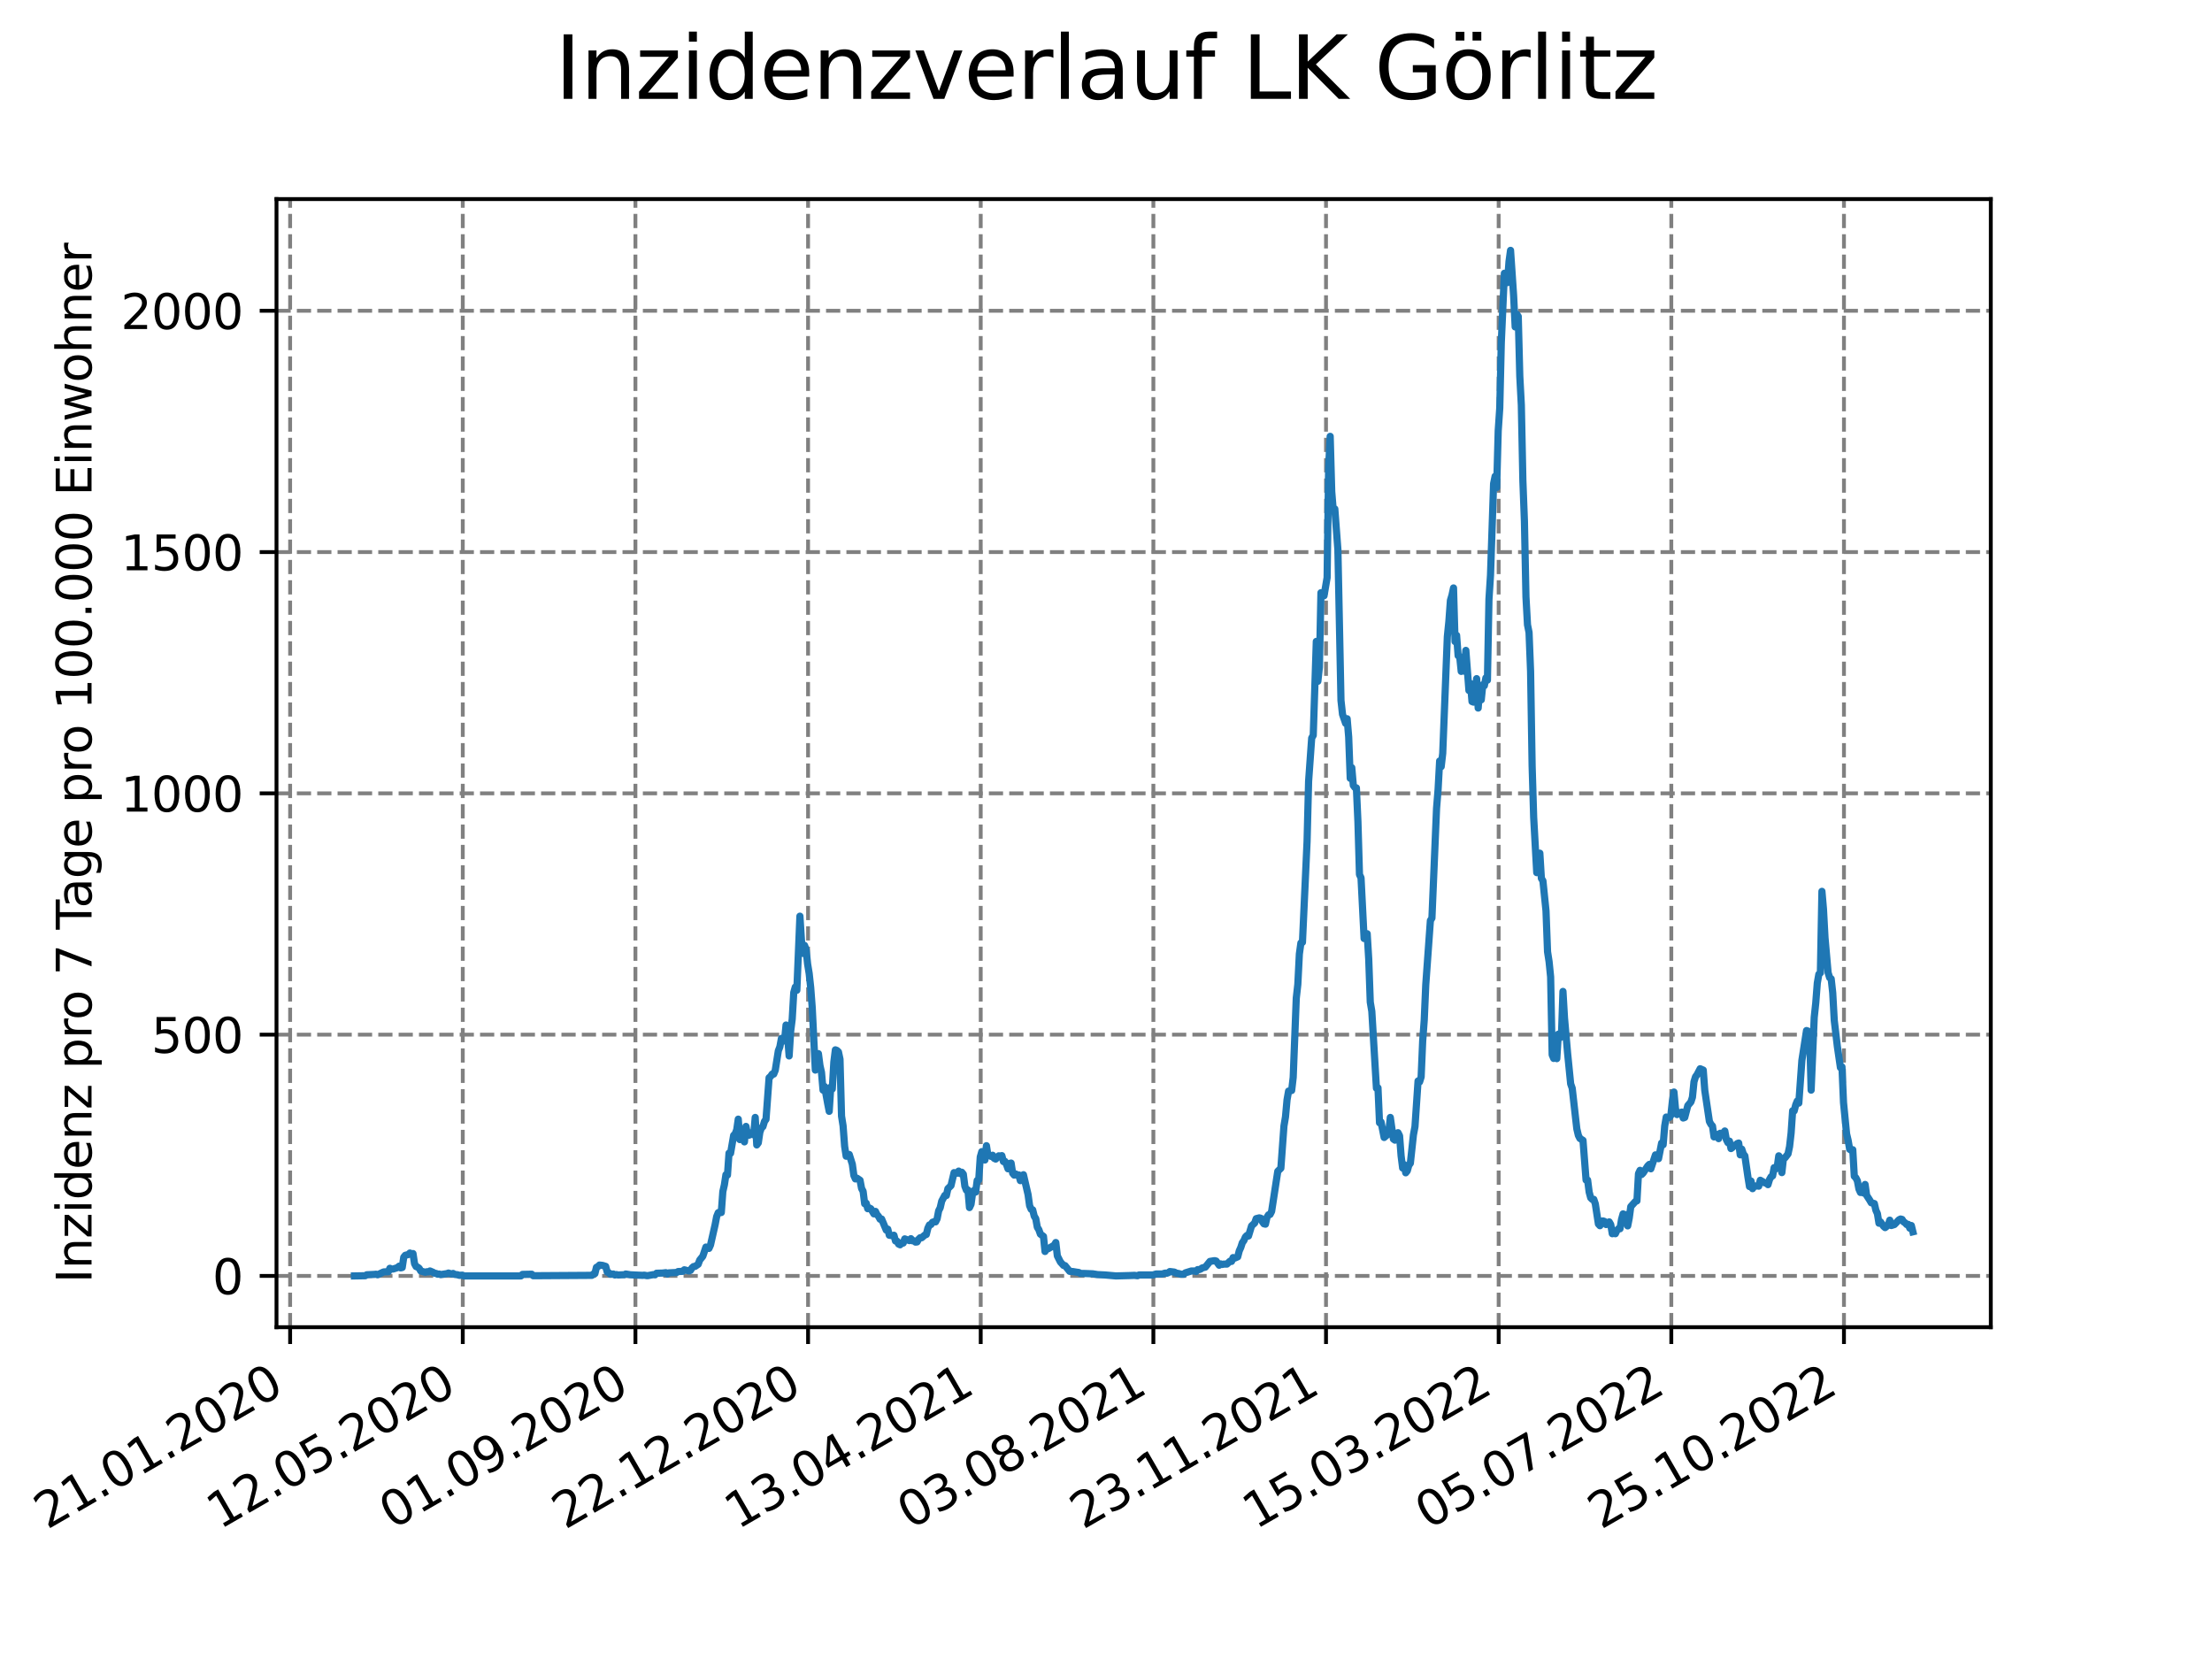 <?xml version="1.0" encoding="utf-8" standalone="no"?>
<!DOCTYPE svg PUBLIC "-//W3C//DTD SVG 1.1//EN"
  "http://www.w3.org/Graphics/SVG/1.1/DTD/svg11.dtd">
<svg xmlns:xlink="http://www.w3.org/1999/xlink" width="460.8pt" height="345.6pt" viewBox="0 0 460.8 345.6" xmlns="http://www.w3.org/2000/svg" version="1.1">
 <defs>
  <style type="text/css">*{stroke-linejoin: round; stroke-linecap: butt}</style>
 </defs>
 <g id="figure_1">
  <g id="patch_1">
   <path d="M 0 345.6 
L 460.8 345.6 
L 460.8 0 
L 0 0 
z
" style="fill: #ffffff"/>
  </g>
  <g id="axes_1">
   <g id="patch_2">
    <path d="M 57.6 276.48 
L 414.72 276.48 
L 414.72 41.472 
L 57.6 41.472 
z
" style="fill: #ffffff"/>
   </g>
   <g id="matplotlib.axis_1">
    <g id="xtick_1">
     <g id="line2d_1">
      <path d="M 60.439 276.48 
L 60.439 41.472 
" clip-path="url(#pc2332dbf9d)" style="fill: none; stroke-dasharray: 2.96,1.28; stroke-dashoffset: 0; stroke: #808080; stroke-width: 0.8"/>
     </g>
     <g id="line2d_2">
      <defs>
       <path id="mcbc55c0323" d="M 0 0 
L 0 3.5 
" style="stroke: #000000; stroke-width: 0.8"/>
      </defs>
      <g>
       <use xlink:href="#mcbc55c0323" x="60.439" y="276.48" style="stroke: #000000; stroke-width: 0.8"/>
      </g>
     </g>
     <g id="text_1">
      <!-- 21.01.2020 -->
      <g transform="translate(9.814 318.689) rotate(-30) scale(0.1 -0.1)">
       <defs>
        <path id="DejaVuSans-32" d="M 1228 531 
L 3431 531 
L 3431 0 
L 469 0 
L 469 531 
Q 828 903 1448 1529 
Q 2069 2156 2228 2338 
Q 2531 2678 2651 2914 
Q 2772 3150 2772 3378 
Q 2772 3750 2511 3984 
Q 2250 4219 1831 4219 
Q 1534 4219 1204 4116 
Q 875 4013 500 3803 
L 500 4441 
Q 881 4594 1212 4672 
Q 1544 4750 1819 4750 
Q 2544 4750 2975 4387 
Q 3406 4025 3406 3419 
Q 3406 3131 3298 2873 
Q 3191 2616 2906 2266 
Q 2828 2175 2409 1742 
Q 1991 1309 1228 531 
z
" transform="scale(0.016)"/>
        <path id="DejaVuSans-31" d="M 794 531 
L 1825 531 
L 1825 4091 
L 703 3866 
L 703 4441 
L 1819 4666 
L 2450 4666 
L 2450 531 
L 3481 531 
L 3481 0 
L 794 0 
L 794 531 
z
" transform="scale(0.016)"/>
        <path id="DejaVuSans-2e" d="M 684 794 
L 1344 794 
L 1344 0 
L 684 0 
L 684 794 
z
" transform="scale(0.016)"/>
        <path id="DejaVuSans-30" d="M 2034 4250 
Q 1547 4250 1301 3770 
Q 1056 3291 1056 2328 
Q 1056 1369 1301 889 
Q 1547 409 2034 409 
Q 2525 409 2770 889 
Q 3016 1369 3016 2328 
Q 3016 3291 2770 3770 
Q 2525 4250 2034 4250 
z
M 2034 4750 
Q 2819 4750 3233 4129 
Q 3647 3509 3647 2328 
Q 3647 1150 3233 529 
Q 2819 -91 2034 -91 
Q 1250 -91 836 529 
Q 422 1150 422 2328 
Q 422 3509 836 4129 
Q 1250 4750 2034 4750 
z
" transform="scale(0.016)"/>
       </defs>
       <use xlink:href="#DejaVuSans-32"/>
       <use xlink:href="#DejaVuSans-31" x="63.623"/>
       <use xlink:href="#DejaVuSans-2e" x="127.246"/>
       <use xlink:href="#DejaVuSans-30" x="159.033"/>
       <use xlink:href="#DejaVuSans-31" x="222.656"/>
       <use xlink:href="#DejaVuSans-2e" x="286.279"/>
       <use xlink:href="#DejaVuSans-32" x="318.066"/>
       <use xlink:href="#DejaVuSans-30" x="381.689"/>
       <use xlink:href="#DejaVuSans-32" x="445.312"/>
       <use xlink:href="#DejaVuSans-30" x="508.936"/>
      </g>
     </g>
    </g>
    <g id="xtick_2">
     <g id="line2d_3">
      <path d="M 96.405 276.48 
L 96.405 41.472 
" clip-path="url(#pc2332dbf9d)" style="fill: none; stroke-dasharray: 2.96,1.28; stroke-dashoffset: 0; stroke: #808080; stroke-width: 0.8"/>
     </g>
     <g id="line2d_4">
      <g>
       <use xlink:href="#mcbc55c0323" x="96.405" y="276.48" style="stroke: #000000; stroke-width: 0.8"/>
      </g>
     </g>
     <g id="text_2">
      <!-- 12.05.2020 -->
      <g transform="translate(45.78 318.689) rotate(-30) scale(0.1 -0.1)">
       <defs>
        <path id="DejaVuSans-35" d="M 691 4666 
L 3169 4666 
L 3169 4134 
L 1269 4134 
L 1269 2991 
Q 1406 3038 1543 3061 
Q 1681 3084 1819 3084 
Q 2600 3084 3056 2656 
Q 3513 2228 3513 1497 
Q 3513 744 3044 326 
Q 2575 -91 1722 -91 
Q 1428 -91 1123 -41 
Q 819 9 494 109 
L 494 744 
Q 775 591 1075 516 
Q 1375 441 1709 441 
Q 2250 441 2565 725 
Q 2881 1009 2881 1497 
Q 2881 1984 2565 2268 
Q 2250 2553 1709 2553 
Q 1456 2553 1204 2497 
Q 953 2441 691 2322 
L 691 4666 
z
" transform="scale(0.016)"/>
       </defs>
       <use xlink:href="#DejaVuSans-31"/>
       <use xlink:href="#DejaVuSans-32" x="63.623"/>
       <use xlink:href="#DejaVuSans-2e" x="127.246"/>
       <use xlink:href="#DejaVuSans-30" x="159.033"/>
       <use xlink:href="#DejaVuSans-35" x="222.656"/>
       <use xlink:href="#DejaVuSans-2e" x="286.279"/>
       <use xlink:href="#DejaVuSans-32" x="318.066"/>
       <use xlink:href="#DejaVuSans-30" x="381.689"/>
       <use xlink:href="#DejaVuSans-32" x="445.312"/>
       <use xlink:href="#DejaVuSans-30" x="508.936"/>
      </g>
     </g>
    </g>
    <g id="xtick_3">
     <g id="line2d_5">
      <path d="M 132.371 276.48 
L 132.371 41.472 
" clip-path="url(#pc2332dbf9d)" style="fill: none; stroke-dasharray: 2.96,1.28; stroke-dashoffset: 0; stroke: #808080; stroke-width: 0.8"/>
     </g>
     <g id="line2d_6">
      <g>
       <use xlink:href="#mcbc55c0323" x="132.371" y="276.48" style="stroke: #000000; stroke-width: 0.8"/>
      </g>
     </g>
     <g id="text_3">
      <!-- 01.09.2020 -->
      <g transform="translate(81.745 318.689) rotate(-30) scale(0.1 -0.1)">
       <defs>
        <path id="DejaVuSans-39" d="M 703 97 
L 703 672 
Q 941 559 1184 500 
Q 1428 441 1663 441 
Q 2288 441 2617 861 
Q 2947 1281 2994 2138 
Q 2813 1869 2534 1725 
Q 2256 1581 1919 1581 
Q 1219 1581 811 2004 
Q 403 2428 403 3163 
Q 403 3881 828 4315 
Q 1253 4750 1959 4750 
Q 2769 4750 3195 4129 
Q 3622 3509 3622 2328 
Q 3622 1225 3098 567 
Q 2575 -91 1691 -91 
Q 1453 -91 1209 -44 
Q 966 3 703 97 
z
M 1959 2075 
Q 2384 2075 2632 2365 
Q 2881 2656 2881 3163 
Q 2881 3666 2632 3958 
Q 2384 4250 1959 4250 
Q 1534 4250 1286 3958 
Q 1038 3666 1038 3163 
Q 1038 2656 1286 2365 
Q 1534 2075 1959 2075 
z
" transform="scale(0.016)"/>
       </defs>
       <use xlink:href="#DejaVuSans-30"/>
       <use xlink:href="#DejaVuSans-31" x="63.623"/>
       <use xlink:href="#DejaVuSans-2e" x="127.246"/>
       <use xlink:href="#DejaVuSans-30" x="159.033"/>
       <use xlink:href="#DejaVuSans-39" x="222.656"/>
       <use xlink:href="#DejaVuSans-2e" x="286.279"/>
       <use xlink:href="#DejaVuSans-32" x="318.066"/>
       <use xlink:href="#DejaVuSans-30" x="381.689"/>
       <use xlink:href="#DejaVuSans-32" x="445.312"/>
       <use xlink:href="#DejaVuSans-30" x="508.936"/>
      </g>
     </g>
    </g>
    <g id="xtick_4">
     <g id="line2d_7">
      <path d="M 168.336 276.48 
L 168.336 41.472 
" clip-path="url(#pc2332dbf9d)" style="fill: none; stroke-dasharray: 2.96,1.28; stroke-dashoffset: 0; stroke: #808080; stroke-width: 0.8"/>
     </g>
     <g id="line2d_8">
      <g>
       <use xlink:href="#mcbc55c0323" x="168.336" y="276.48" style="stroke: #000000; stroke-width: 0.8"/>
      </g>
     </g>
     <g id="text_4">
      <!-- 22.12.2020 -->
      <g transform="translate(117.711 318.689) rotate(-30) scale(0.1 -0.1)">
       <use xlink:href="#DejaVuSans-32"/>
       <use xlink:href="#DejaVuSans-32" x="63.623"/>
       <use xlink:href="#DejaVuSans-2e" x="127.246"/>
       <use xlink:href="#DejaVuSans-31" x="159.033"/>
       <use xlink:href="#DejaVuSans-32" x="222.656"/>
       <use xlink:href="#DejaVuSans-2e" x="286.279"/>
       <use xlink:href="#DejaVuSans-32" x="318.066"/>
       <use xlink:href="#DejaVuSans-30" x="381.689"/>
       <use xlink:href="#DejaVuSans-32" x="445.312"/>
       <use xlink:href="#DejaVuSans-30" x="508.936"/>
      </g>
     </g>
    </g>
    <g id="xtick_5">
     <g id="line2d_9">
      <path d="M 204.302 276.48 
L 204.302 41.472 
" clip-path="url(#pc2332dbf9d)" style="fill: none; stroke-dasharray: 2.96,1.28; stroke-dashoffset: 0; stroke: #808080; stroke-width: 0.8"/>
     </g>
     <g id="line2d_10">
      <g>
       <use xlink:href="#mcbc55c0323" x="204.302" y="276.48" style="stroke: #000000; stroke-width: 0.8"/>
      </g>
     </g>
     <g id="text_5">
      <!-- 13.04.2021 -->
      <g transform="translate(153.677 318.689) rotate(-30) scale(0.1 -0.1)">
       <defs>
        <path id="DejaVuSans-33" d="M 2597 2516 
Q 3050 2419 3304 2112 
Q 3559 1806 3559 1356 
Q 3559 666 3084 287 
Q 2609 -91 1734 -91 
Q 1441 -91 1130 -33 
Q 819 25 488 141 
L 488 750 
Q 750 597 1062 519 
Q 1375 441 1716 441 
Q 2309 441 2620 675 
Q 2931 909 2931 1356 
Q 2931 1769 2642 2001 
Q 2353 2234 1838 2234 
L 1294 2234 
L 1294 2753 
L 1863 2753 
Q 2328 2753 2575 2939 
Q 2822 3125 2822 3475 
Q 2822 3834 2567 4026 
Q 2313 4219 1838 4219 
Q 1578 4219 1281 4162 
Q 984 4106 628 3988 
L 628 4550 
Q 988 4650 1302 4700 
Q 1616 4750 1894 4750 
Q 2613 4750 3031 4423 
Q 3450 4097 3450 3541 
Q 3450 3153 3228 2886 
Q 3006 2619 2597 2516 
z
" transform="scale(0.016)"/>
        <path id="DejaVuSans-34" d="M 2419 4116 
L 825 1625 
L 2419 1625 
L 2419 4116 
z
M 2253 4666 
L 3047 4666 
L 3047 1625 
L 3713 1625 
L 3713 1100 
L 3047 1100 
L 3047 0 
L 2419 0 
L 2419 1100 
L 313 1100 
L 313 1709 
L 2253 4666 
z
" transform="scale(0.016)"/>
       </defs>
       <use xlink:href="#DejaVuSans-31"/>
       <use xlink:href="#DejaVuSans-33" x="63.623"/>
       <use xlink:href="#DejaVuSans-2e" x="127.246"/>
       <use xlink:href="#DejaVuSans-30" x="159.033"/>
       <use xlink:href="#DejaVuSans-34" x="222.656"/>
       <use xlink:href="#DejaVuSans-2e" x="286.279"/>
       <use xlink:href="#DejaVuSans-32" x="318.066"/>
       <use xlink:href="#DejaVuSans-30" x="381.689"/>
       <use xlink:href="#DejaVuSans-32" x="445.312"/>
       <use xlink:href="#DejaVuSans-31" x="508.936"/>
      </g>
     </g>
    </g>
    <g id="xtick_6">
     <g id="line2d_11">
      <path d="M 240.268 276.48 
L 240.268 41.472 
" clip-path="url(#pc2332dbf9d)" style="fill: none; stroke-dasharray: 2.96,1.28; stroke-dashoffset: 0; stroke: #808080; stroke-width: 0.8"/>
     </g>
     <g id="line2d_12">
      <g>
       <use xlink:href="#mcbc55c0323" x="240.268" y="276.48" style="stroke: #000000; stroke-width: 0.8"/>
      </g>
     </g>
     <g id="text_6">
      <!-- 03.08.2021 -->
      <g transform="translate(189.642 318.689) rotate(-30) scale(0.1 -0.1)">
       <defs>
        <path id="DejaVuSans-38" d="M 2034 2216 
Q 1584 2216 1326 1975 
Q 1069 1734 1069 1313 
Q 1069 891 1326 650 
Q 1584 409 2034 409 
Q 2484 409 2743 651 
Q 3003 894 3003 1313 
Q 3003 1734 2745 1975 
Q 2488 2216 2034 2216 
z
M 1403 2484 
Q 997 2584 770 2862 
Q 544 3141 544 3541 
Q 544 4100 942 4425 
Q 1341 4750 2034 4750 
Q 2731 4750 3128 4425 
Q 3525 4100 3525 3541 
Q 3525 3141 3298 2862 
Q 3072 2584 2669 2484 
Q 3125 2378 3379 2068 
Q 3634 1759 3634 1313 
Q 3634 634 3220 271 
Q 2806 -91 2034 -91 
Q 1263 -91 848 271 
Q 434 634 434 1313 
Q 434 1759 690 2068 
Q 947 2378 1403 2484 
z
M 1172 3481 
Q 1172 3119 1398 2916 
Q 1625 2713 2034 2713 
Q 2441 2713 2670 2916 
Q 2900 3119 2900 3481 
Q 2900 3844 2670 4047 
Q 2441 4250 2034 4250 
Q 1625 4250 1398 4047 
Q 1172 3844 1172 3481 
z
" transform="scale(0.016)"/>
       </defs>
       <use xlink:href="#DejaVuSans-30"/>
       <use xlink:href="#DejaVuSans-33" x="63.623"/>
       <use xlink:href="#DejaVuSans-2e" x="127.246"/>
       <use xlink:href="#DejaVuSans-30" x="159.033"/>
       <use xlink:href="#DejaVuSans-38" x="222.656"/>
       <use xlink:href="#DejaVuSans-2e" x="286.279"/>
       <use xlink:href="#DejaVuSans-32" x="318.066"/>
       <use xlink:href="#DejaVuSans-30" x="381.689"/>
       <use xlink:href="#DejaVuSans-32" x="445.312"/>
       <use xlink:href="#DejaVuSans-31" x="508.936"/>
      </g>
     </g>
    </g>
    <g id="xtick_7">
     <g id="line2d_13">
      <path d="M 276.233 276.48 
L 276.233 41.472 
" clip-path="url(#pc2332dbf9d)" style="fill: none; stroke-dasharray: 2.96,1.28; stroke-dashoffset: 0; stroke: #808080; stroke-width: 0.8"/>
     </g>
     <g id="line2d_14">
      <g>
       <use xlink:href="#mcbc55c0323" x="276.233" y="276.48" style="stroke: #000000; stroke-width: 0.8"/>
      </g>
     </g>
     <g id="text_7">
      <!-- 23.11.2021 -->
      <g transform="translate(225.608 318.689) rotate(-30) scale(0.1 -0.1)">
       <use xlink:href="#DejaVuSans-32"/>
       <use xlink:href="#DejaVuSans-33" x="63.623"/>
       <use xlink:href="#DejaVuSans-2e" x="127.246"/>
       <use xlink:href="#DejaVuSans-31" x="159.033"/>
       <use xlink:href="#DejaVuSans-31" x="222.656"/>
       <use xlink:href="#DejaVuSans-2e" x="286.279"/>
       <use xlink:href="#DejaVuSans-32" x="318.066"/>
       <use xlink:href="#DejaVuSans-30" x="381.689"/>
       <use xlink:href="#DejaVuSans-32" x="445.312"/>
       <use xlink:href="#DejaVuSans-31" x="508.936"/>
      </g>
     </g>
    </g>
    <g id="xtick_8">
     <g id="line2d_15">
      <path d="M 312.199 276.48 
L 312.199 41.472 
" clip-path="url(#pc2332dbf9d)" style="fill: none; stroke-dasharray: 2.96,1.28; stroke-dashoffset: 0; stroke: #808080; stroke-width: 0.8"/>
     </g>
     <g id="line2d_16">
      <g>
       <use xlink:href="#mcbc55c0323" x="312.199" y="276.48" style="stroke: #000000; stroke-width: 0.8"/>
      </g>
     </g>
     <g id="text_8">
      <!-- 15.03.2022 -->
      <g transform="translate(261.574 318.689) rotate(-30) scale(0.1 -0.1)">
       <use xlink:href="#DejaVuSans-31"/>
       <use xlink:href="#DejaVuSans-35" x="63.623"/>
       <use xlink:href="#DejaVuSans-2e" x="127.246"/>
       <use xlink:href="#DejaVuSans-30" x="159.033"/>
       <use xlink:href="#DejaVuSans-33" x="222.656"/>
       <use xlink:href="#DejaVuSans-2e" x="286.279"/>
       <use xlink:href="#DejaVuSans-32" x="318.066"/>
       <use xlink:href="#DejaVuSans-30" x="381.689"/>
       <use xlink:href="#DejaVuSans-32" x="445.312"/>
       <use xlink:href="#DejaVuSans-32" x="508.936"/>
      </g>
     </g>
    </g>
    <g id="xtick_9">
     <g id="line2d_17">
      <path d="M 348.165 276.48 
L 348.165 41.472 
" clip-path="url(#pc2332dbf9d)" style="fill: none; stroke-dasharray: 2.96,1.28; stroke-dashoffset: 0; stroke: #808080; stroke-width: 0.8"/>
     </g>
     <g id="line2d_18">
      <g>
       <use xlink:href="#mcbc55c0323" x="348.165" y="276.48" style="stroke: #000000; stroke-width: 0.8"/>
      </g>
     </g>
     <g id="text_9">
      <!-- 05.07.2022 -->
      <g transform="translate(297.54 318.689) rotate(-30) scale(0.1 -0.1)">
       <defs>
        <path id="DejaVuSans-37" d="M 525 4666 
L 3525 4666 
L 3525 4397 
L 1831 0 
L 1172 0 
L 2766 4134 
L 525 4134 
L 525 4666 
z
" transform="scale(0.016)"/>
       </defs>
       <use xlink:href="#DejaVuSans-30"/>
       <use xlink:href="#DejaVuSans-35" x="63.623"/>
       <use xlink:href="#DejaVuSans-2e" x="127.246"/>
       <use xlink:href="#DejaVuSans-30" x="159.033"/>
       <use xlink:href="#DejaVuSans-37" x="222.656"/>
       <use xlink:href="#DejaVuSans-2e" x="286.279"/>
       <use xlink:href="#DejaVuSans-32" x="318.066"/>
       <use xlink:href="#DejaVuSans-30" x="381.689"/>
       <use xlink:href="#DejaVuSans-32" x="445.312"/>
       <use xlink:href="#DejaVuSans-32" x="508.936"/>
      </g>
     </g>
    </g>
    <g id="xtick_10">
     <g id="line2d_19">
      <path d="M 384.13 276.48 
L 384.13 41.472 
" clip-path="url(#pc2332dbf9d)" style="fill: none; stroke-dasharray: 2.96,1.28; stroke-dashoffset: 0; stroke: #808080; stroke-width: 0.8"/>
     </g>
     <g id="line2d_20">
      <g>
       <use xlink:href="#mcbc55c0323" x="384.13" y="276.48" style="stroke: #000000; stroke-width: 0.8"/>
      </g>
     </g>
     <g id="text_10">
      <!-- 25.10.2022 -->
      <g transform="translate(333.505 318.689) rotate(-30) scale(0.1 -0.1)">
       <use xlink:href="#DejaVuSans-32"/>
       <use xlink:href="#DejaVuSans-35" x="63.623"/>
       <use xlink:href="#DejaVuSans-2e" x="127.246"/>
       <use xlink:href="#DejaVuSans-31" x="159.033"/>
       <use xlink:href="#DejaVuSans-30" x="222.656"/>
       <use xlink:href="#DejaVuSans-2e" x="286.279"/>
       <use xlink:href="#DejaVuSans-32" x="318.066"/>
       <use xlink:href="#DejaVuSans-30" x="381.689"/>
       <use xlink:href="#DejaVuSans-32" x="445.312"/>
       <use xlink:href="#DejaVuSans-32" x="508.936"/>
      </g>
     </g>
    </g>
   </g>
   <g id="matplotlib.axis_2">
    <g id="ytick_1">
     <g id="line2d_21">
      <path d="M 57.6 265.798 
L 414.72 265.798 
" clip-path="url(#pc2332dbf9d)" style="fill: none; stroke-dasharray: 2.96,1.28; stroke-dashoffset: 0; stroke: #808080; stroke-width: 0.8"/>
     </g>
     <g id="line2d_22">
      <defs>
       <path id="m5462a6dbc6" d="M 0 0 
L -3.5 0 
" style="stroke: #000000; stroke-width: 0.8"/>
      </defs>
      <g>
       <use xlink:href="#m5462a6dbc6" x="57.6" y="265.798" style="stroke: #000000; stroke-width: 0.8"/>
      </g>
     </g>
     <g id="text_11">
      <!-- 0 -->
      <g transform="translate(44.237 269.597) scale(0.1 -0.1)">
       <use xlink:href="#DejaVuSans-30"/>
      </g>
     </g>
    </g>
    <g id="ytick_2">
     <g id="line2d_23">
      <path d="M 57.6 215.534 
L 414.72 215.534 
" clip-path="url(#pc2332dbf9d)" style="fill: none; stroke-dasharray: 2.96,1.28; stroke-dashoffset: 0; stroke: #808080; stroke-width: 0.8"/>
     </g>
     <g id="line2d_24">
      <g>
       <use xlink:href="#m5462a6dbc6" x="57.6" y="215.534" style="stroke: #000000; stroke-width: 0.8"/>
      </g>
     </g>
     <g id="text_12">
      <!-- 500 -->
      <g transform="translate(31.512 219.334) scale(0.1 -0.1)">
       <use xlink:href="#DejaVuSans-35"/>
       <use xlink:href="#DejaVuSans-30" x="63.623"/>
       <use xlink:href="#DejaVuSans-30" x="127.246"/>
      </g>
     </g>
    </g>
    <g id="ytick_3">
     <g id="line2d_25">
      <path d="M 57.6 165.271 
L 414.72 165.271 
" clip-path="url(#pc2332dbf9d)" style="fill: none; stroke-dasharray: 2.96,1.28; stroke-dashoffset: 0; stroke: #808080; stroke-width: 0.8"/>
     </g>
     <g id="line2d_26">
      <g>
       <use xlink:href="#m5462a6dbc6" x="57.6" y="165.271" style="stroke: #000000; stroke-width: 0.8"/>
      </g>
     </g>
     <g id="text_13">
      <!-- 1000 -->
      <g transform="translate(25.15 169.07) scale(0.1 -0.1)">
       <use xlink:href="#DejaVuSans-31"/>
       <use xlink:href="#DejaVuSans-30" x="63.623"/>
       <use xlink:href="#DejaVuSans-30" x="127.246"/>
       <use xlink:href="#DejaVuSans-30" x="190.869"/>
      </g>
     </g>
    </g>
    <g id="ytick_4">
     <g id="line2d_27">
      <path d="M 57.6 115.007 
L 414.72 115.007 
" clip-path="url(#pc2332dbf9d)" style="fill: none; stroke-dasharray: 2.96,1.28; stroke-dashoffset: 0; stroke: #808080; stroke-width: 0.8"/>
     </g>
     <g id="line2d_28">
      <g>
       <use xlink:href="#m5462a6dbc6" x="57.6" y="115.007" style="stroke: #000000; stroke-width: 0.8"/>
      </g>
     </g>
     <g id="text_14">
      <!-- 1500 -->
      <g transform="translate(25.15 118.806) scale(0.1 -0.1)">
       <use xlink:href="#DejaVuSans-31"/>
       <use xlink:href="#DejaVuSans-35" x="63.623"/>
       <use xlink:href="#DejaVuSans-30" x="127.246"/>
       <use xlink:href="#DejaVuSans-30" x="190.869"/>
      </g>
     </g>
    </g>
    <g id="ytick_5">
     <g id="line2d_29">
      <path d="M 57.6 64.744 
L 414.72 64.744 
" clip-path="url(#pc2332dbf9d)" style="fill: none; stroke-dasharray: 2.96,1.28; stroke-dashoffset: 0; stroke: #808080; stroke-width: 0.8"/>
     </g>
     <g id="line2d_30">
      <g>
       <use xlink:href="#m5462a6dbc6" x="57.6" y="64.744" style="stroke: #000000; stroke-width: 0.8"/>
      </g>
     </g>
     <g id="text_15">
      <!-- 2000 -->
      <g transform="translate(25.15 68.543) scale(0.1 -0.1)">
       <use xlink:href="#DejaVuSans-32"/>
       <use xlink:href="#DejaVuSans-30" x="63.623"/>
       <use xlink:href="#DejaVuSans-30" x="127.246"/>
       <use xlink:href="#DejaVuSans-30" x="190.869"/>
      </g>
     </g>
    </g>
    <g id="text_16">
     <!-- Inzidenz pro 7 Tage pro 100.000 Einwohner -->
     <g transform="translate(19.07 267.301) rotate(-90) scale(0.1 -0.1)">
      <defs>
       <path id="DejaVuSans-49" d="M 628 4666 
L 1259 4666 
L 1259 0 
L 628 0 
L 628 4666 
z
" transform="scale(0.016)"/>
       <path id="DejaVuSans-6e" d="M 3513 2113 
L 3513 0 
L 2938 0 
L 2938 2094 
Q 2938 2591 2744 2837 
Q 2550 3084 2163 3084 
Q 1697 3084 1428 2787 
Q 1159 2491 1159 1978 
L 1159 0 
L 581 0 
L 581 3500 
L 1159 3500 
L 1159 2956 
Q 1366 3272 1645 3428 
Q 1925 3584 2291 3584 
Q 2894 3584 3203 3211 
Q 3513 2838 3513 2113 
z
" transform="scale(0.016)"/>
       <path id="DejaVuSans-7a" d="M 353 3500 
L 3084 3500 
L 3084 2975 
L 922 459 
L 3084 459 
L 3084 0 
L 275 0 
L 275 525 
L 2438 3041 
L 353 3041 
L 353 3500 
z
" transform="scale(0.016)"/>
       <path id="DejaVuSans-69" d="M 603 3500 
L 1178 3500 
L 1178 0 
L 603 0 
L 603 3500 
z
M 603 4863 
L 1178 4863 
L 1178 4134 
L 603 4134 
L 603 4863 
z
" transform="scale(0.016)"/>
       <path id="DejaVuSans-64" d="M 2906 2969 
L 2906 4863 
L 3481 4863 
L 3481 0 
L 2906 0 
L 2906 525 
Q 2725 213 2448 61 
Q 2172 -91 1784 -91 
Q 1150 -91 751 415 
Q 353 922 353 1747 
Q 353 2572 751 3078 
Q 1150 3584 1784 3584 
Q 2172 3584 2448 3432 
Q 2725 3281 2906 2969 
z
M 947 1747 
Q 947 1113 1208 752 
Q 1469 391 1925 391 
Q 2381 391 2643 752 
Q 2906 1113 2906 1747 
Q 2906 2381 2643 2742 
Q 2381 3103 1925 3103 
Q 1469 3103 1208 2742 
Q 947 2381 947 1747 
z
" transform="scale(0.016)"/>
       <path id="DejaVuSans-65" d="M 3597 1894 
L 3597 1613 
L 953 1613 
Q 991 1019 1311 708 
Q 1631 397 2203 397 
Q 2534 397 2845 478 
Q 3156 559 3463 722 
L 3463 178 
Q 3153 47 2828 -22 
Q 2503 -91 2169 -91 
Q 1331 -91 842 396 
Q 353 884 353 1716 
Q 353 2575 817 3079 
Q 1281 3584 2069 3584 
Q 2775 3584 3186 3129 
Q 3597 2675 3597 1894 
z
M 3022 2063 
Q 3016 2534 2758 2815 
Q 2500 3097 2075 3097 
Q 1594 3097 1305 2825 
Q 1016 2553 972 2059 
L 3022 2063 
z
" transform="scale(0.016)"/>
       <path id="DejaVuSans-20" transform="scale(0.016)"/>
       <path id="DejaVuSans-70" d="M 1159 525 
L 1159 -1331 
L 581 -1331 
L 581 3500 
L 1159 3500 
L 1159 2969 
Q 1341 3281 1617 3432 
Q 1894 3584 2278 3584 
Q 2916 3584 3314 3078 
Q 3713 2572 3713 1747 
Q 3713 922 3314 415 
Q 2916 -91 2278 -91 
Q 1894 -91 1617 61 
Q 1341 213 1159 525 
z
M 3116 1747 
Q 3116 2381 2855 2742 
Q 2594 3103 2138 3103 
Q 1681 3103 1420 2742 
Q 1159 2381 1159 1747 
Q 1159 1113 1420 752 
Q 1681 391 2138 391 
Q 2594 391 2855 752 
Q 3116 1113 3116 1747 
z
" transform="scale(0.016)"/>
       <path id="DejaVuSans-72" d="M 2631 2963 
Q 2534 3019 2420 3045 
Q 2306 3072 2169 3072 
Q 1681 3072 1420 2755 
Q 1159 2438 1159 1844 
L 1159 0 
L 581 0 
L 581 3500 
L 1159 3500 
L 1159 2956 
Q 1341 3275 1631 3429 
Q 1922 3584 2338 3584 
Q 2397 3584 2469 3576 
Q 2541 3569 2628 3553 
L 2631 2963 
z
" transform="scale(0.016)"/>
       <path id="DejaVuSans-6f" d="M 1959 3097 
Q 1497 3097 1228 2736 
Q 959 2375 959 1747 
Q 959 1119 1226 758 
Q 1494 397 1959 397 
Q 2419 397 2687 759 
Q 2956 1122 2956 1747 
Q 2956 2369 2687 2733 
Q 2419 3097 1959 3097 
z
M 1959 3584 
Q 2709 3584 3137 3096 
Q 3566 2609 3566 1747 
Q 3566 888 3137 398 
Q 2709 -91 1959 -91 
Q 1206 -91 779 398 
Q 353 888 353 1747 
Q 353 2609 779 3096 
Q 1206 3584 1959 3584 
z
" transform="scale(0.016)"/>
       <path id="DejaVuSans-54" d="M -19 4666 
L 3928 4666 
L 3928 4134 
L 2272 4134 
L 2272 0 
L 1638 0 
L 1638 4134 
L -19 4134 
L -19 4666 
z
" transform="scale(0.016)"/>
       <path id="DejaVuSans-61" d="M 2194 1759 
Q 1497 1759 1228 1600 
Q 959 1441 959 1056 
Q 959 750 1161 570 
Q 1363 391 1709 391 
Q 2188 391 2477 730 
Q 2766 1069 2766 1631 
L 2766 1759 
L 2194 1759 
z
M 3341 1997 
L 3341 0 
L 2766 0 
L 2766 531 
Q 2569 213 2275 61 
Q 1981 -91 1556 -91 
Q 1019 -91 701 211 
Q 384 513 384 1019 
Q 384 1609 779 1909 
Q 1175 2209 1959 2209 
L 2766 2209 
L 2766 2266 
Q 2766 2663 2505 2880 
Q 2244 3097 1772 3097 
Q 1472 3097 1187 3025 
Q 903 2953 641 2809 
L 641 3341 
Q 956 3463 1253 3523 
Q 1550 3584 1831 3584 
Q 2591 3584 2966 3190 
Q 3341 2797 3341 1997 
z
" transform="scale(0.016)"/>
       <path id="DejaVuSans-67" d="M 2906 1791 
Q 2906 2416 2648 2759 
Q 2391 3103 1925 3103 
Q 1463 3103 1205 2759 
Q 947 2416 947 1791 
Q 947 1169 1205 825 
Q 1463 481 1925 481 
Q 2391 481 2648 825 
Q 2906 1169 2906 1791 
z
M 3481 434 
Q 3481 -459 3084 -895 
Q 2688 -1331 1869 -1331 
Q 1566 -1331 1297 -1286 
Q 1028 -1241 775 -1147 
L 775 -588 
Q 1028 -725 1275 -790 
Q 1522 -856 1778 -856 
Q 2344 -856 2625 -561 
Q 2906 -266 2906 331 
L 2906 616 
Q 2728 306 2450 153 
Q 2172 0 1784 0 
Q 1141 0 747 490 
Q 353 981 353 1791 
Q 353 2603 747 3093 
Q 1141 3584 1784 3584 
Q 2172 3584 2450 3431 
Q 2728 3278 2906 2969 
L 2906 3500 
L 3481 3500 
L 3481 434 
z
" transform="scale(0.016)"/>
       <path id="DejaVuSans-45" d="M 628 4666 
L 3578 4666 
L 3578 4134 
L 1259 4134 
L 1259 2753 
L 3481 2753 
L 3481 2222 
L 1259 2222 
L 1259 531 
L 3634 531 
L 3634 0 
L 628 0 
L 628 4666 
z
" transform="scale(0.016)"/>
       <path id="DejaVuSans-77" d="M 269 3500 
L 844 3500 
L 1563 769 
L 2278 3500 
L 2956 3500 
L 3675 769 
L 4391 3500 
L 4966 3500 
L 4050 0 
L 3372 0 
L 2619 2869 
L 1863 0 
L 1184 0 
L 269 3500 
z
" transform="scale(0.016)"/>
       <path id="DejaVuSans-68" d="M 3513 2113 
L 3513 0 
L 2938 0 
L 2938 2094 
Q 2938 2591 2744 2837 
Q 2550 3084 2163 3084 
Q 1697 3084 1428 2787 
Q 1159 2491 1159 1978 
L 1159 0 
L 581 0 
L 581 4863 
L 1159 4863 
L 1159 2956 
Q 1366 3272 1645 3428 
Q 1925 3584 2291 3584 
Q 2894 3584 3203 3211 
Q 3513 2838 3513 2113 
z
" transform="scale(0.016)"/>
      </defs>
      <use xlink:href="#DejaVuSans-49"/>
      <use xlink:href="#DejaVuSans-6e" x="29.492"/>
      <use xlink:href="#DejaVuSans-7a" x="92.871"/>
      <use xlink:href="#DejaVuSans-69" x="145.361"/>
      <use xlink:href="#DejaVuSans-64" x="173.145"/>
      <use xlink:href="#DejaVuSans-65" x="236.621"/>
      <use xlink:href="#DejaVuSans-6e" x="298.145"/>
      <use xlink:href="#DejaVuSans-7a" x="361.523"/>
      <use xlink:href="#DejaVuSans-20" x="414.014"/>
      <use xlink:href="#DejaVuSans-70" x="445.801"/>
      <use xlink:href="#DejaVuSans-72" x="509.277"/>
      <use xlink:href="#DejaVuSans-6f" x="548.141"/>
      <use xlink:href="#DejaVuSans-20" x="609.322"/>
      <use xlink:href="#DejaVuSans-37" x="641.109"/>
      <use xlink:href="#DejaVuSans-20" x="704.732"/>
      <use xlink:href="#DejaVuSans-54" x="736.52"/>
      <use xlink:href="#DejaVuSans-61" x="781.104"/>
      <use xlink:href="#DejaVuSans-67" x="842.383"/>
      <use xlink:href="#DejaVuSans-65" x="905.859"/>
      <use xlink:href="#DejaVuSans-20" x="967.383"/>
      <use xlink:href="#DejaVuSans-70" x="999.17"/>
      <use xlink:href="#DejaVuSans-72" x="1062.646"/>
      <use xlink:href="#DejaVuSans-6f" x="1101.51"/>
      <use xlink:href="#DejaVuSans-20" x="1162.691"/>
      <use xlink:href="#DejaVuSans-31" x="1194.479"/>
      <use xlink:href="#DejaVuSans-30" x="1258.102"/>
      <use xlink:href="#DejaVuSans-30" x="1321.725"/>
      <use xlink:href="#DejaVuSans-2e" x="1385.348"/>
      <use xlink:href="#DejaVuSans-30" x="1417.135"/>
      <use xlink:href="#DejaVuSans-30" x="1480.758"/>
      <use xlink:href="#DejaVuSans-30" x="1544.381"/>
      <use xlink:href="#DejaVuSans-20" x="1608.004"/>
      <use xlink:href="#DejaVuSans-45" x="1639.791"/>
      <use xlink:href="#DejaVuSans-69" x="1702.975"/>
      <use xlink:href="#DejaVuSans-6e" x="1730.758"/>
      <use xlink:href="#DejaVuSans-77" x="1794.137"/>
      <use xlink:href="#DejaVuSans-6f" x="1875.924"/>
      <use xlink:href="#DejaVuSans-68" x="1937.105"/>
      <use xlink:href="#DejaVuSans-6e" x="2000.484"/>
      <use xlink:href="#DejaVuSans-65" x="2063.863"/>
      <use xlink:href="#DejaVuSans-72" x="2125.387"/>
     </g>
    </g>
   </g>
   <g id="line2d_31">
    <path d="M 73.833 265.798 
L 76.081 265.758 
L 76.402 265.559 
L 78.007 265.48 
L 78.328 265.44 
L 78.65 265.559 
L 79.934 264.962 
L 80.897 264.923 
L 81.219 264.207 
L 81.54 264.366 
L 81.861 264.366 
L 82.503 264.167 
L 82.824 264.048 
L 83.145 263.769 
L 83.466 264.127 
L 83.788 264.048 
L 84.109 261.9 
L 84.43 261.502 
L 85.072 261.343 
L 85.393 261.025 
L 85.714 261.223 
L 86.035 261.144 
L 86.356 263.252 
L 86.678 263.849 
L 86.999 263.968 
L 87.32 264.207 
L 87.641 264.764 
L 88.604 265.042 
L 88.925 264.923 
L 89.247 264.962 
L 89.568 264.764 
L 90.21 265.042 
L 90.531 265.241 
L 90.852 265.281 
L 91.173 265.44 
L 91.494 265.4 
L 91.816 265.519 
L 93.1 265.32 
L 93.421 265.201 
L 94.063 265.4 
L 94.385 265.281 
L 94.706 265.48 
L 95.348 265.559 
L 95.669 265.678 
L 96.311 265.639 
L 96.632 265.798 
L 108.514 265.798 
L 108.835 265.48 
L 110.762 265.44 
L 111.083 265.758 
L 123.286 265.678 
L 123.607 265.4 
L 123.928 265.32 
L 124.249 264.008 
L 124.57 263.849 
L 124.891 263.531 
L 125.533 263.61 
L 126.176 263.809 
L 126.497 265.002 
L 126.818 265.122 
L 127.139 265.44 
L 127.781 265.4 
L 128.102 265.599 
L 128.424 265.519 
L 128.745 265.599 
L 129.708 265.559 
L 130.029 265.559 
L 130.35 265.4 
L 131.314 265.559 
L 132.919 265.639 
L 133.883 265.678 
L 134.204 265.639 
L 134.846 265.758 
L 136.13 265.519 
L 136.452 265.559 
L 136.773 265.241 
L 138.057 265.201 
L 138.699 265.122 
L 139.021 265.4 
L 139.342 265.161 
L 140.947 265.082 
L 141.268 264.883 
L 142.232 264.843 
L 142.553 264.525 
L 143.516 264.764 
L 143.837 264.644 
L 144.158 264.127 
L 144.48 263.849 
L 144.801 263.809 
L 145.443 263.371 
L 145.764 262.496 
L 146.406 261.701 
L 147.049 259.791 
L 147.37 259.871 
L 147.691 260.07 
L 148.012 259.354 
L 148.975 255.098 
L 149.296 253.427 
L 149.618 252.632 
L 149.939 252.472 
L 150.26 252.592 
L 150.581 248.216 
L 150.902 246.824 
L 151.223 244.716 
L 151.544 244.795 
L 151.865 240.221 
L 152.187 240.261 
L 152.829 236.522 
L 153.15 236.204 
L 153.471 235.368 
L 153.792 233.141 
L 154.113 237.397 
L 154.434 237.238 
L 154.756 236.164 
L 155.077 237.874 
L 155.398 234.652 
L 155.719 236.323 
L 156.04 236.482 
L 156.361 236.005 
L 156.682 236.323 
L 157.003 236.402 
L 157.325 232.783 
L 157.646 238.511 
L 157.967 238.073 
L 158.288 235.885 
L 158.609 234.97 
L 158.93 234.692 
L 159.251 233.618 
L 159.572 233.18 
L 160.215 224.509 
L 160.536 224.231 
L 160.857 223.753 
L 161.178 223.753 
L 161.499 222.958 
L 162.141 218.9 
L 162.462 218.065 
L 162.784 216.315 
L 163.105 216.872 
L 163.426 216.832 
L 163.747 213.531 
L 164.068 215.758 
L 164.389 219.974 
L 164.71 214.843 
L 165.031 212.297 
L 165.353 206.768 
L 165.674 205.615 
L 165.995 206.291 
L 166.637 190.857 
L 166.958 195.909 
L 167.279 198.614 
L 167.6 196.943 
L 167.922 197.818 
L 168.243 200.842 
L 168.564 202.791 
L 168.885 205.734 
L 169.206 209.99 
L 169.848 222.918 
L 170.169 221.566 
L 170.491 219.497 
L 170.812 221.963 
L 171.133 223.395 
L 171.454 227.095 
L 171.775 226.339 
L 172.417 229.879 
L 172.738 231.51 
L 173.059 226.458 
L 173.381 226.856 
L 173.702 221.247 
L 174.023 218.702 
L 174.344 218.821 
L 174.665 219.139 
L 174.986 220.651 
L 175.307 232.504 
L 175.628 234.533 
L 175.95 238.789 
L 176.271 240.857 
L 176.592 240.818 
L 176.913 240.499 
L 177.555 242.528 
L 177.876 244.875 
L 178.197 245.591 
L 178.519 245.432 
L 179.161 245.869 
L 179.482 247.58 
L 179.803 248.176 
L 180.124 250.762 
L 180.445 250.643 
L 180.766 251.796 
L 181.088 251.637 
L 181.409 251.796 
L 182.051 252.87 
L 182.372 252.353 
L 182.693 253.029 
L 183.014 253.387 
L 183.335 253.984 
L 183.657 253.944 
L 184.62 256.251 
L 184.941 256.052 
L 185.262 257.325 
L 185.904 257.405 
L 186.225 257.325 
L 186.547 258.519 
L 186.868 258.558 
L 187.189 259.155 
L 187.51 259.314 
L 187.831 258.916 
L 188.152 258.956 
L 188.473 258.081 
L 189.437 258.439 
L 189.758 258.041 
L 190.079 258.479 
L 190.4 258.479 
L 190.721 258.757 
L 191.042 258.717 
L 191.363 258.161 
L 191.685 257.842 
L 192.006 257.842 
L 192.648 257.285 
L 192.969 257.166 
L 193.29 255.854 
L 193.611 255.177 
L 193.932 255.098 
L 194.254 254.62 
L 194.575 254.501 
L 194.896 254.541 
L 195.217 253.904 
L 195.538 252.234 
L 195.859 251.597 
L 196.18 250.205 
L 196.823 249.012 
L 197.144 249.052 
L 197.465 247.62 
L 198.107 246.983 
L 198.749 244.278 
L 199.392 244.398 
L 199.713 243.96 
L 200.034 244.477 
L 200.355 244.199 
L 200.676 244.597 
L 200.997 247.103 
L 201.318 247.938 
L 201.639 247.898 
L 201.96 251.558 
L 202.282 250.881 
L 202.603 248.574 
L 202.924 247.978 
L 203.245 248.336 
L 203.566 245.909 
L 203.887 245.79 
L 204.208 241.017 
L 204.529 239.903 
L 205.172 241.653 
L 205.493 238.67 
L 205.814 240.738 
L 206.135 240.738 
L 206.456 240.897 
L 206.777 240.659 
L 207.098 241.295 
L 207.42 241.454 
L 208.062 240.778 
L 208.383 240.818 
L 208.704 240.738 
L 209.025 241.971 
L 209.346 241.931 
L 209.667 242.568 
L 209.989 243.483 
L 210.31 242.369 
L 210.631 242.289 
L 210.952 244.398 
L 211.273 244.795 
L 211.594 244.557 
L 211.915 244.835 
L 212.236 244.756 
L 212.558 245.949 
L 212.879 245.869 
L 213.2 244.716 
L 214.163 248.853 
L 214.484 251.16 
L 214.805 251.916 
L 215.126 252.035 
L 215.448 253.348 
L 215.769 253.865 
L 216.09 255.655 
L 216.411 256.172 
L 216.732 257.087 
L 217.374 257.564 
L 217.695 260.706 
L 218.017 260.149 
L 218.338 260.149 
L 219.622 259.394 
L 219.943 258.837 
L 220.264 261.621 
L 220.907 262.894 
L 221.549 263.61 
L 221.87 263.65 
L 222.833 264.843 
L 223.476 264.883 
L 224.439 265.042 
L 224.76 265.082 
L 225.081 265.281 
L 225.724 265.281 
L 227.65 265.36 
L 228.614 265.519 
L 230.219 265.599 
L 232.467 265.798 
L 235.357 265.718 
L 236.321 265.678 
L 236.963 265.758 
L 237.284 265.599 
L 240.174 265.599 
L 240.816 265.4 
L 242.101 265.4 
L 242.743 265.201 
L 243.064 265.241 
L 243.385 265.122 
L 243.706 264.883 
L 244.67 265.002 
L 244.991 265.201 
L 245.633 265.32 
L 245.954 265.44 
L 246.596 265.44 
L 246.918 265.161 
L 248.202 264.764 
L 248.844 264.764 
L 249.165 264.883 
L 249.487 264.485 
L 249.808 264.485 
L 250.129 264.366 
L 250.45 264.127 
L 251.092 263.968 
L 252.056 262.775 
L 253.019 262.616 
L 253.34 262.695 
L 253.982 263.57 
L 254.303 263.292 
L 254.625 263.411 
L 254.946 263.332 
L 255.588 263.332 
L 256.23 262.735 
L 256.551 262.775 
L 256.872 261.979 
L 257.194 262.099 
L 257.836 261.82 
L 258.157 260.587 
L 258.478 259.871 
L 258.799 258.877 
L 259.12 258.439 
L 259.441 257.683 
L 259.762 257.365 
L 260.084 257.484 
L 260.726 255.376 
L 261.368 254.78 
L 261.689 253.865 
L 262.331 253.706 
L 262.653 253.785 
L 262.974 254.501 
L 263.295 254.939 
L 263.616 255.018 
L 263.937 253.586 
L 264.258 253.069 
L 264.579 252.99 
L 264.9 252.353 
L 266.185 244 
L 266.827 243.363 
L 267.469 234.573 
L 267.791 232.663 
L 268.112 229.123 
L 268.433 227.293 
L 269.075 227.174 
L 269.396 224.429 
L 270.038 207.922 
L 270.36 205.058 
L 270.681 198.733 
L 271.002 196.426 
L 271.323 196.307 
L 272.286 175.305 
L 272.607 162.735 
L 273.25 153.745 
L 273.571 153.188 
L 274.213 133.618 
L 274.534 141.931 
L 274.855 138.988 
L 275.176 123.475 
L 275.497 124.071 
L 275.819 124.111 
L 276.461 120.332 
L 276.782 97.301 
L 277.103 90.897 
L 277.424 102.393 
L 277.745 106.371 
L 278.066 106.013 
L 278.709 114.525 
L 279.351 145.909 
L 279.672 148.813 
L 280.314 150.682 
L 280.635 149.728 
L 280.957 153.546 
L 281.278 162.138 
L 281.599 159.911 
L 281.92 163.61 
L 282.241 164.048 
L 282.562 164.127 
L 282.883 171.208 
L 283.204 182.186 
L 283.526 182.862 
L 284.168 195.511 
L 284.489 194.477 
L 284.81 194.517 
L 285.131 199.807 
L 285.452 208.757 
L 285.773 210.667 
L 286.737 226.697 
L 287.058 226.617 
L 287.379 233.896 
L 287.7 233.737 
L 288.342 236.959 
L 288.985 236.402 
L 289.306 235.846 
L 289.627 232.783 
L 290.269 237.278 
L 290.59 237.516 
L 290.911 236.164 
L 291.232 235.965 
L 291.554 236.601 
L 291.875 240.778 
L 292.196 243.324 
L 292.517 242.608 
L 292.838 244.318 
L 293.159 243.92 
L 293.48 242.767 
L 293.801 242.329 
L 294.444 236.402 
L 294.765 234.692 
L 295.407 225.185 
L 295.728 225.384 
L 296.049 224.35 
L 296.37 216.872 
L 296.692 212.536 
L 297.013 205.138 
L 297.976 191.772 
L 298.297 191.255 
L 299.261 168.383 
L 299.582 164.445 
L 299.903 158.519 
L 300.224 159.712 
L 300.545 156.927 
L 301.508 132.624 
L 301.829 129.441 
L 302.151 125.066 
L 302.472 123.992 
L 302.793 122.48 
L 303.114 133.658 
L 303.435 132.345 
L 303.756 136.601 
L 304.077 136.76 
L 304.398 139.863 
L 304.72 138.113 
L 305.041 139.823 
L 305.362 135.488 
L 306.004 143.841 
L 306.325 142.369 
L 306.646 146.148 
L 306.967 146.267 
L 307.289 145.432 
L 307.61 141.375 
L 307.931 147.5 
L 308.252 143.244 
L 308.573 145.79 
L 308.894 142.647 
L 309.215 142.846 
L 309.536 141.215 
L 309.858 141.693 
L 310.179 124.827 
L 310.5 119.815 
L 311.142 100.762 
L 311.463 99.211 
L 311.784 101.558 
L 312.105 89.744 
L 312.427 85.01 
L 312.748 71.367 
L 313.39 56.927 
L 313.711 58.32 
L 314.032 58.877 
L 314.353 54.501 
L 314.674 52.154 
L 315.317 61.621 
L 315.638 68.105 
L 315.959 65.44 
L 316.28 65.917 
L 316.601 78.367 
L 316.922 84.374 
L 317.243 100.126 
L 317.564 108.558 
L 317.886 124.35 
L 318.207 130.157 
L 318.528 131.748 
L 318.849 139.863 
L 319.17 159.553 
L 319.491 170.253 
L 320.133 181.788 
L 320.776 177.731 
L 321.097 182.982 
L 321.418 183.499 
L 322.06 189.744 
L 322.381 198.256 
L 322.702 200.324 
L 323.024 203.507 
L 323.345 219.736 
L 323.666 220.492 
L 323.987 219.935 
L 324.308 220.531 
L 324.629 215.44 
L 324.95 216.196 
L 325.271 215.957 
L 325.593 206.53 
L 325.914 212.059 
L 326.556 219.378 
L 327.198 225.782 
L 327.519 226.697 
L 328.162 232.385 
L 328.483 235.169 
L 328.804 236.522 
L 329.125 237.158 
L 329.767 237.556 
L 330.409 245.83 
L 330.73 245.83 
L 331.052 248.336 
L 331.373 249.529 
L 331.694 249.847 
L 332.015 249.847 
L 332.336 250.802 
L 332.978 254.978 
L 333.299 255.336 
L 333.621 254.382 
L 333.942 254.342 
L 334.263 254.461 
L 334.584 255.098 
L 334.905 254.939 
L 335.226 254.541 
L 335.547 255.098 
L 335.868 257.007 
L 336.19 256.927 
L 336.511 257.007 
L 336.832 256.331 
L 337.153 255.973 
L 337.474 255.973 
L 337.795 254.024 
L 338.116 252.87 
L 338.437 253.109 
L 338.759 253.029 
L 339.08 255.376 
L 339.401 253.745 
L 339.722 251.359 
L 340.364 250.643 
L 340.685 250.285 
L 341.006 250.165 
L 341.328 244.477 
L 341.649 243.801 
L 341.97 244.676 
L 342.291 244.358 
L 343.254 242.886 
L 343.575 242.568 
L 343.896 243.483 
L 344.86 240.579 
L 345.502 241.375 
L 346.144 238.113 
L 346.465 238.471 
L 346.787 234.573 
L 347.108 232.703 
L 347.429 232.902 
L 347.75 232.783 
L 348.071 232.345 
L 348.392 229.362 
L 348.713 227.492 
L 349.034 230.953 
L 349.356 232.186 
L 349.677 231.788 
L 349.998 231.947 
L 350.319 231.669 
L 350.64 232.902 
L 350.961 232.783 
L 351.603 230.317 
L 352.246 229.561 
L 352.567 228.566 
L 352.888 225.344 
L 353.209 224.31 
L 353.53 223.873 
L 354.172 222.639 
L 354.815 222.918 
L 355.136 227.134 
L 356.099 233.618 
L 356.42 234.215 
L 356.741 234.573 
L 357.063 236.84 
L 357.384 236.323 
L 357.705 236.323 
L 358.026 237.198 
L 358.347 236.084 
L 358.668 236.164 
L 358.989 236.005 
L 359.31 235.607 
L 359.631 237.397 
L 359.953 238.033 
L 360.274 237.715 
L 360.595 239.266 
L 360.916 239.028 
L 361.237 238.59 
L 361.558 238.63 
L 361.879 238.232 
L 362.2 238.113 
L 362.522 240.579 
L 362.843 239.386 
L 363.164 240.38 
L 363.485 240.778 
L 364.127 245.193 
L 364.448 247.182 
L 364.769 246.029 
L 365.091 247.62 
L 365.412 247.023 
L 365.733 247.103 
L 366.054 247.023 
L 366.375 247.103 
L 366.696 245.869 
L 367.66 246.426 
L 367.981 246.426 
L 368.302 246.784 
L 368.623 245.71 
L 368.944 245.153 
L 369.265 244.955 
L 369.586 243.244 
L 369.907 243.523 
L 370.229 243.085 
L 370.55 240.778 
L 370.871 241.215 
L 371.192 244.278 
L 371.513 241.414 
L 371.834 241.215 
L 372.476 240.38 
L 372.797 238.869 
L 373.119 236.044 
L 373.44 231.39 
L 373.761 231.43 
L 374.082 230.157 
L 374.403 229.362 
L 374.724 229.799 
L 375.366 220.889 
L 376.33 214.684 
L 376.651 214.803 
L 376.972 215.082 
L 377.293 227.095 
L 377.935 211.939 
L 378.257 208.916 
L 378.578 204.78 
L 378.899 202.95 
L 379.22 202.671 
L 379.541 185.686 
L 379.862 189.386 
L 380.183 195.352 
L 380.826 202.632 
L 381.147 203.666 
L 381.468 203.904 
L 381.789 206.808 
L 382.11 212.576 
L 382.752 217.986 
L 383.395 222.401 
L 383.716 222.242 
L 384.037 229.68 
L 384.679 236.204 
L 385 237.556 
L 385.321 239.425 
L 385.642 239.624 
L 385.964 239.505 
L 386.285 245.034 
L 386.606 245.352 
L 386.927 245.989 
L 387.248 247.699 
L 387.569 248.415 
L 387.89 248.336 
L 388.211 248.534 
L 388.532 246.745 
L 388.854 249.012 
L 389.496 250.006 
L 389.817 250.563 
L 390.459 250.722 
L 390.78 252.114 
L 391.101 252.83 
L 391.423 254.819 
L 391.744 254.541 
L 392.386 255.456 
L 392.707 255.734 
L 393.349 255.217 
L 393.67 254.183 
L 393.992 255.297 
L 394.634 255.098 
L 395.597 254.103 
L 395.918 253.944 
L 396.239 254.024 
L 396.561 254.541 
L 396.882 254.74 
L 397.203 255.098 
L 397.524 255.058 
L 397.845 255.854 
L 398.166 255.297 
L 398.487 256.609 
L 398.487 256.609 
" clip-path="url(#pc2332dbf9d)" style="fill: none; stroke: #1f77b4; stroke-width: 1.5; stroke-linecap: square"/>
   </g>
   <g id="patch_3">
    <path d="M 57.6 276.48 
L 57.6 41.472 
" style="fill: none; stroke: #000000; stroke-width: 0.8; stroke-linejoin: miter; stroke-linecap: square"/>
   </g>
   <g id="patch_4">
    <path d="M 414.72 276.48 
L 414.72 41.472 
" style="fill: none; stroke: #000000; stroke-width: 0.8; stroke-linejoin: miter; stroke-linecap: square"/>
   </g>
   <g id="patch_5">
    <path d="M 57.6 276.48 
L 414.72 276.48 
" style="fill: none; stroke: #000000; stroke-width: 0.8; stroke-linejoin: miter; stroke-linecap: square"/>
   </g>
   <g id="patch_6">
    <path d="M 57.6 41.472 
L 414.72 41.472 
" style="fill: none; stroke: #000000; stroke-width: 0.8; stroke-linejoin: miter; stroke-linecap: square"/>
   </g>
  </g>
  <g id="text_17">
   <!-- Inzidenzverlauf LK Görlitz -->
   <g transform="translate(115.616 20.589) scale(0.18 -0.18)">
    <defs>
     <path id="DejaVuSans-76" d="M 191 3500 
L 800 3500 
L 1894 563 
L 2988 3500 
L 3597 3500 
L 2284 0 
L 1503 0 
L 191 3500 
z
" transform="scale(0.016)"/>
     <path id="DejaVuSans-6c" d="M 603 4863 
L 1178 4863 
L 1178 0 
L 603 0 
L 603 4863 
z
" transform="scale(0.016)"/>
     <path id="DejaVuSans-75" d="M 544 1381 
L 544 3500 
L 1119 3500 
L 1119 1403 
Q 1119 906 1312 657 
Q 1506 409 1894 409 
Q 2359 409 2629 706 
Q 2900 1003 2900 1516 
L 2900 3500 
L 3475 3500 
L 3475 0 
L 2900 0 
L 2900 538 
Q 2691 219 2414 64 
Q 2138 -91 1772 -91 
Q 1169 -91 856 284 
Q 544 659 544 1381 
z
M 1991 3584 
L 1991 3584 
z
" transform="scale(0.016)"/>
     <path id="DejaVuSans-66" d="M 2375 4863 
L 2375 4384 
L 1825 4384 
Q 1516 4384 1395 4259 
Q 1275 4134 1275 3809 
L 1275 3500 
L 2222 3500 
L 2222 3053 
L 1275 3053 
L 1275 0 
L 697 0 
L 697 3053 
L 147 3053 
L 147 3500 
L 697 3500 
L 697 3744 
Q 697 4328 969 4595 
Q 1241 4863 1831 4863 
L 2375 4863 
z
" transform="scale(0.016)"/>
     <path id="DejaVuSans-4c" d="M 628 4666 
L 1259 4666 
L 1259 531 
L 3531 531 
L 3531 0 
L 628 0 
L 628 4666 
z
" transform="scale(0.016)"/>
     <path id="DejaVuSans-4b" d="M 628 4666 
L 1259 4666 
L 1259 2694 
L 3353 4666 
L 4166 4666 
L 1850 2491 
L 4331 0 
L 3500 0 
L 1259 2247 
L 1259 0 
L 628 0 
L 628 4666 
z
" transform="scale(0.016)"/>
     <path id="DejaVuSans-47" d="M 3809 666 
L 3809 1919 
L 2778 1919 
L 2778 2438 
L 4434 2438 
L 4434 434 
Q 4069 175 3628 42 
Q 3188 -91 2688 -91 
Q 1594 -91 976 548 
Q 359 1188 359 2328 
Q 359 3472 976 4111 
Q 1594 4750 2688 4750 
Q 3144 4750 3555 4637 
Q 3966 4525 4313 4306 
L 4313 3634 
Q 3963 3931 3569 4081 
Q 3175 4231 2741 4231 
Q 1884 4231 1454 3753 
Q 1025 3275 1025 2328 
Q 1025 1384 1454 906 
Q 1884 428 2741 428 
Q 3075 428 3337 486 
Q 3600 544 3809 666 
z
" transform="scale(0.016)"/>
     <path id="DejaVuSans-f6" d="M 1959 3097 
Q 1497 3097 1228 2736 
Q 959 2375 959 1747 
Q 959 1119 1226 758 
Q 1494 397 1959 397 
Q 2419 397 2687 759 
Q 2956 1122 2956 1747 
Q 2956 2369 2687 2733 
Q 2419 3097 1959 3097 
z
M 1959 3584 
Q 2709 3584 3137 3096 
Q 3566 2609 3566 1747 
Q 3566 888 3137 398 
Q 2709 -91 1959 -91 
Q 1206 -91 779 398 
Q 353 888 353 1747 
Q 353 2609 779 3096 
Q 1206 3584 1959 3584 
z
M 2254 4850 
L 2888 4850 
L 2888 4219 
L 2254 4219 
L 2254 4850 
z
M 1032 4850 
L 1666 4850 
L 1666 4219 
L 1032 4219 
L 1032 4850 
z
" transform="scale(0.016)"/>
     <path id="DejaVuSans-74" d="M 1172 4494 
L 1172 3500 
L 2356 3500 
L 2356 3053 
L 1172 3053 
L 1172 1153 
Q 1172 725 1289 603 
Q 1406 481 1766 481 
L 2356 481 
L 2356 0 
L 1766 0 
Q 1100 0 847 248 
Q 594 497 594 1153 
L 594 3053 
L 172 3053 
L 172 3500 
L 594 3500 
L 594 4494 
L 1172 4494 
z
" transform="scale(0.016)"/>
    </defs>
    <use xlink:href="#DejaVuSans-49"/>
    <use xlink:href="#DejaVuSans-6e" x="29.492"/>
    <use xlink:href="#DejaVuSans-7a" x="92.871"/>
    <use xlink:href="#DejaVuSans-69" x="145.361"/>
    <use xlink:href="#DejaVuSans-64" x="173.145"/>
    <use xlink:href="#DejaVuSans-65" x="236.621"/>
    <use xlink:href="#DejaVuSans-6e" x="298.145"/>
    <use xlink:href="#DejaVuSans-7a" x="361.523"/>
    <use xlink:href="#DejaVuSans-76" x="414.014"/>
    <use xlink:href="#DejaVuSans-65" x="473.193"/>
    <use xlink:href="#DejaVuSans-72" x="534.717"/>
    <use xlink:href="#DejaVuSans-6c" x="575.83"/>
    <use xlink:href="#DejaVuSans-61" x="603.613"/>
    <use xlink:href="#DejaVuSans-75" x="664.893"/>
    <use xlink:href="#DejaVuSans-66" x="728.271"/>
    <use xlink:href="#DejaVuSans-20" x="763.477"/>
    <use xlink:href="#DejaVuSans-4c" x="795.264"/>
    <use xlink:href="#DejaVuSans-4b" x="850.977"/>
    <use xlink:href="#DejaVuSans-20" x="916.553"/>
    <use xlink:href="#DejaVuSans-47" x="948.34"/>
    <use xlink:href="#DejaVuSans-f6" x="1025.83"/>
    <use xlink:href="#DejaVuSans-72" x="1087.012"/>
    <use xlink:href="#DejaVuSans-6c" x="1128.125"/>
    <use xlink:href="#DejaVuSans-69" x="1155.908"/>
    <use xlink:href="#DejaVuSans-74" x="1183.691"/>
    <use xlink:href="#DejaVuSans-7a" x="1222.9"/>
   </g>
  </g>
 </g>
 <defs>
  <clipPath id="pc2332dbf9d">
   <rect x="57.6" y="41.472" width="357.12" height="235.008"/>
  </clipPath>
 </defs>
</svg>
